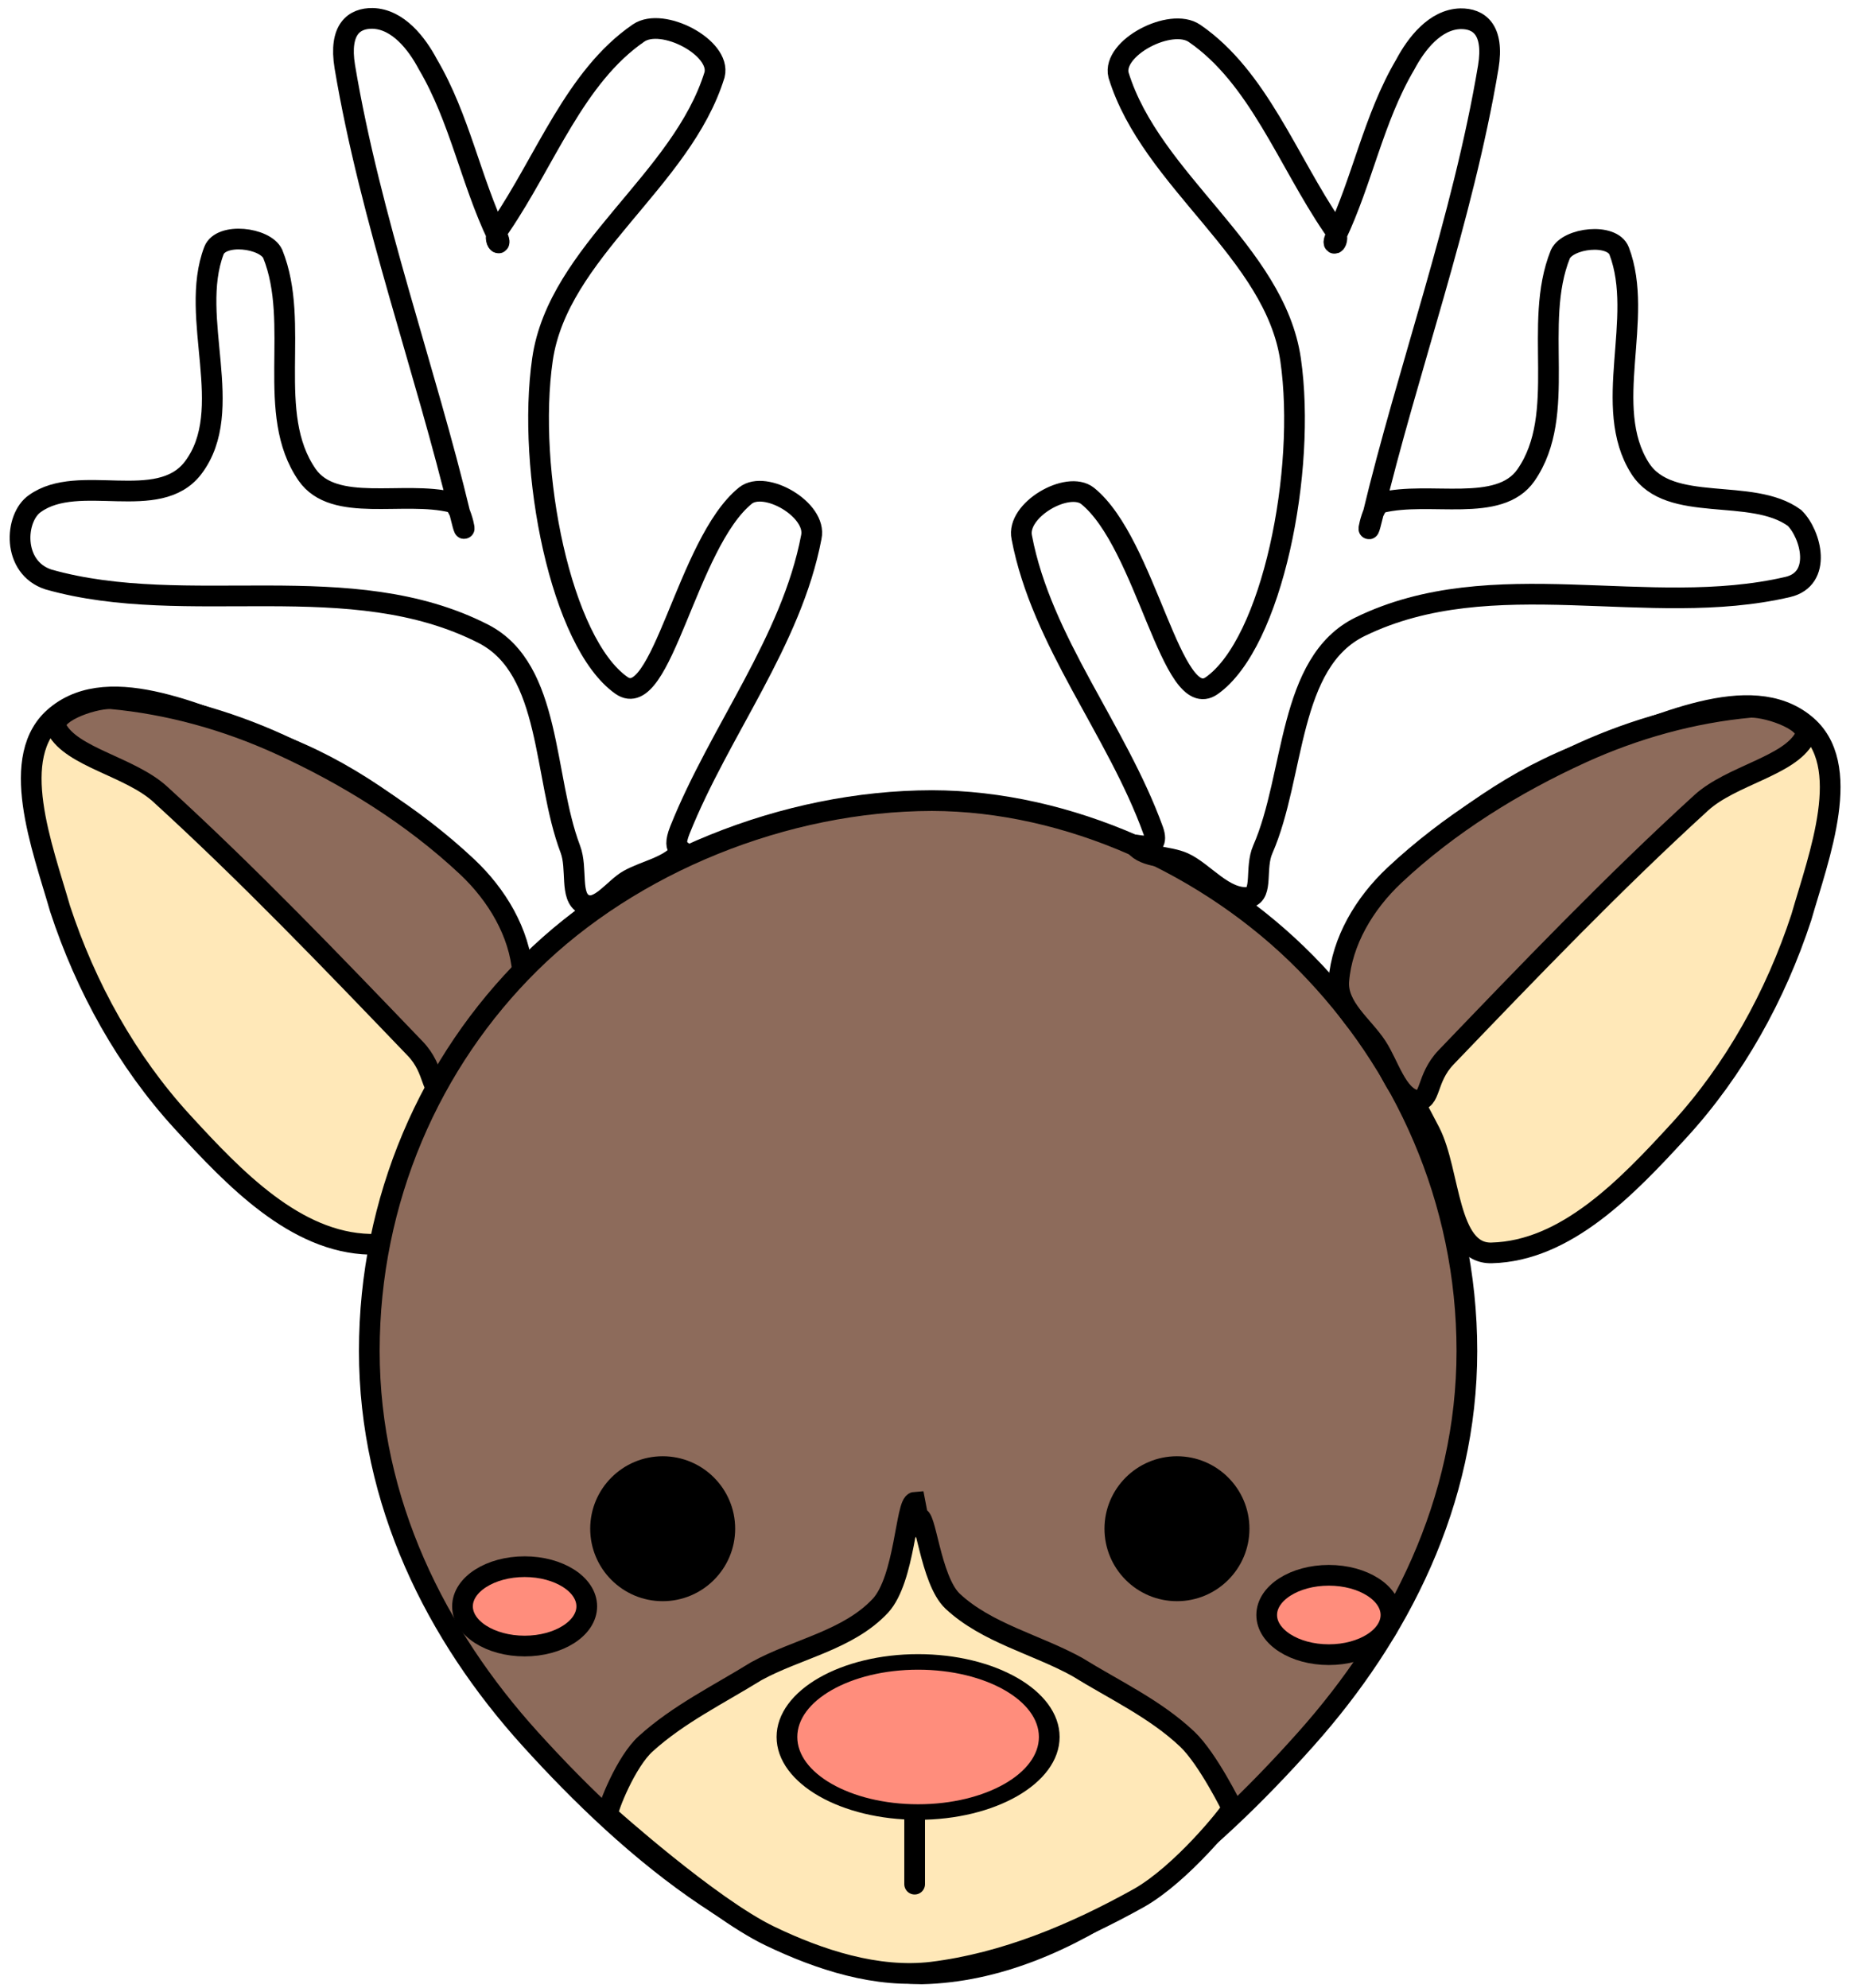 <svg version="1.1" width="268" height="288" viewBox="16 13 268 288" xmlns="http://www.w3.org/2000/svg" xmlns:xlink="http://www.w3.org/1999/xlink">
  <!-- Exported by Scratch - http://scratch.mit.edu/ -->
  <g id="ID0.9502169326879084">
    <path id="ID0.6267441683448851" fill="#FFE8B8" stroke="#000000" stroke-width="3" stroke-linecap="round" d="M 107.350 121.750 C 117.565 122.328 122.935 136.447 127.940 146.042 C 132.938 155.623 135.181 166.717 136 177.500 C 136.456 183.519 135.139 189.705 131.600 194.250 C 129.232 197.258 124.487 196.260 121.100 197.550 C 116.456 198.859 112.021 200.384 107.500 202.050 C 101.350 204.323 93.713 213.420 89.060 208.958 C 81.266 201.470 81.005 188.661 81 177.500 C 80.994 165.590 83.879 153.632 88.800 142.750 C 92.914 134.500 98.109 121.167 107.350 121.750 Z " transform="matrix(0.737, -0.675, 0.675, 0.737, -137.1, 99.4)"/>
    <path id="ID0.6267441683448851" fill="#8D6B5B" stroke="#000000" stroke-width="3" stroke-linecap="round" d="M 111.650 199.450 C 109.837 198.085 112.751 196.249 112.650 191.900 C 112.244 174.505 111.850 156.950 110.300 139.700 C 109.750 133.800 104.465 127.135 105.650 122.600 C 106.251 120.264 112.230 122.684 114.350 124.650 C 120.066 130.926 124.626 138.263 127.940 146.042 C 132.168 155.992 135.181 166.717 136 177.500 C 136.454 183.485 135.139 189.705 131.600 194.250 C 129.232 197.258 124.649 196.642 121.100 197.550 C 118.005 198.343 114.062 200.910 111.650 199.450 Z " transform="matrix(0.737, -0.675, 0.675, 0.737, -136.4, 99.55)"/>
  </g>
  <path id="ID0.2908902820199728" fill="#8D6B5B" stroke="#000000" stroke-width="3" stroke-linecap="round" d="M 209.500 172.750 C 229.210 172.781 249.700 182.070 263.700 196.300 C 277.934 210.771 287 230.567 287 252.500 C 287 274.433 277.180 293.577 263.700 308.700 C 249.444 324.700 229.670 342.283 208 342.750 C 186.063 342.283 165.907 324.849 151.300 308.700 C 137.708 293.678 128 274.433 128 252.500 C 128 230.567 136.857 210.563 151.300 196.300 C 166.011 181.775 188.215 172.781 209.500 172.750 Z " transform="matrix(1, 0, 0, 1, -58.5, -43.75)"/>
  <path id="ID0.2908902820199728" fill="#FFE8B8" stroke="#000000" stroke-width="3" stroke-linecap="round" d="M 206 277 C 207.062 275.745 207.728 285.916 211 289 C 215.951 293.624 223.100 295.250 229 298.500 C 234.500 301.900 240.350 304.600 245 309 C 248 311.850 251.500 319 251.500 319 C 251 320 244.154 328.499 238 332 C 228.728 337.168 218.617 341.438 208 342.750 C 200.042 343.690 191.724 340.978 184.500 337.500 C 175.838 333.329 161 320 161 320 C 161 319 163.700 312.200 166.550 309.650 C 171.300 305.350 177.050 302.550 182.550 299.150 C 188.450 295.900 195.865 294.673 200.550 289.650 C 204.113 285.765 204.232 274.732 205.550 274.650 Z " transform="matrix(1, 0, 0, 1, -57, -44)"/>
  <path id="ID0.5028436067514122" fill="#FF8D7C" stroke="#000000" stroke-width="3" d="M 214 287 C 219.242 287 223.992 288.625 227.431 291.250 C 230.871 293.875 233 297.500 233 301.500 C 233 305.500 230.871 309.125 227.431 311.750 C 223.992 314.375 219.242 316 214 316 C 208.758 316 204.008 314.375 200.569 311.750 C 197.129 309.125 195 305.500 195 301.500 C 195 297.500 197.129 293.875 200.569 291.250 C 204.008 288.625 208.758 287 214 287 Z " transform="matrix(1, 0, 0, 0.75, -65, 38.55)"/>
  <path id="ID0.37864481331780553" fill="#000000" stroke="#000000" stroke-width="3" d="M 257.500 245 C 259.983 245 262.233 246.008 263.862 247.638 C 265.492 249.267 266.500 251.517 266.500 254 C 266.500 256.483 265.492 258.733 263.862 260.362 C 262.233 261.992 259.983 263 257.500 263 C 255.017 263 252.767 261.992 251.138 260.362 C 249.508 258.733 248.500 256.483 248.500 254 C 248.500 251.517 249.508 249.267 251.138 247.638 C 252.767 246.008 255.017 245 257.500 245 Z " transform="matrix(1, 0, 0, 1, -71, -19.5)"/>
  <path id="ID0.37864481331780553" fill="#000000" stroke="#000000" stroke-width="3" d="M 257.500 245 C 259.983 245 262.233 246.008 263.862 247.638 C 265.492 249.267 266.500 251.517 266.500 254 C 266.500 256.483 265.492 258.733 263.862 260.362 C 262.233 261.992 259.983 263 257.500 263 C 255.017 263 252.767 261.992 251.138 260.362 C 249.508 258.733 248.500 256.483 248.500 254 C 248.500 251.517 249.508 249.267 251.138 247.638 C 252.767 246.008 255.017 245 257.500 245 Z " transform="matrix(1, 0, 0, 1, -145.5, -19.5)"/>
  <path id="ID0.7236767555586994" fill="none" stroke="#000000" stroke-width="3" stroke-linecap="round" d="M 215.500 303 L 215.500 313 " transform="matrix(1, 0, 0, 1, -67, -27)"/>
  <path id="ID0.483003459405154" fill="none" stroke="#000000" stroke-width="3" stroke-linecap="round" d="M 296 44.550 C 299.501 45.718 301.070 49.946 301.700 53.250 C 303.804 62.062 302.686 71.174 304 80 C 304.339 82.212 302.694 80.339 304.850 78.800 C 313.906 71.552 321.532 61.238 332.200 57.900 C 336.189 56.654 343.018 63.430 340.950 66.900 C 331.905 80.221 311.766 84.713 305 99 C 298.077 113.626 295.471 139.022 302.050 147.500 C 306.405 153.085 317.145 130.570 327.300 126.500 C 330.715 125.159 336.631 131.523 334.650 135.050 C 327.461 148.644 313.722 157.958 304 170 C 301.569 173.011 304.111 172.827 303.100 173.150 C 300.574 174.643 297.524 174.161 294.750 174.750 C 292.411 175.249 289.249 177.909 287.550 176.200 C 285.857 174.535 288.195 171.017 288 168 C 287.283 156.827 293.134 142.307 285.150 134.500 C 269.634 119.405 244.832 119.804 227.250 108.450 C 222.648 105.230 225.165 98.427 228.600 97.350 C 236.005 94.867 245.280 103.934 252 99.150 C 260.547 93.015 257.738 78.170 264.150 69.950 C 265.910 67.723 271.784 70.305 272.150 72.900 C 273.075 83.790 264.245 94.681 267.500 104.950 C 269.577 111.474 280.175 111.205 286.400 114.950 C 287.668 115.835 286.658 122.353 287 117 C 288.369 95.589 287.148 72.202 290.100 50.050 C 290.854 44.575 293.490 43.736 296 44.550 Z " transform="matrix(0.956, -0.294, 0.294, 0.956, -226.1, 60.1)"/>
  <path id="ID0.483003459405154" fill="none" stroke="#000000" stroke-width="3" stroke-linecap="round" d="M 296 44.550 C 299.501 45.718 301.070 49.946 301.700 53.250 C 303.804 62.062 302.686 71.174 304 80 C 304.339 82.212 302.694 80.339 304.850 78.800 C 313.906 71.552 321.532 61.238 332.200 57.900 C 336.189 56.654 343.018 63.430 340.950 66.900 C 331.905 80.221 311.766 84.713 305 99 C 298.077 113.626 295.471 139.022 302.050 147.500 C 306.405 153.085 317.145 130.570 327.300 126.500 C 330.715 125.159 336.631 131.523 334.650 135.050 C 327.461 148.644 313.321 157.642 304 170 C 301.675 173.096 306.688 172.595 305.850 172.900 C 303.888 174.198 300.863 172.894 298.400 173.200 C 295.177 173.602 291.169 176.654 287.850 175.200 C 286.031 174.085 288.335 170.915 288 168 C 286.663 156.350 292.564 141.016 284 133 C 268.438 118.445 244.386 119.728 226.500 109.300 C 222.023 106.691 225.514 101.009 228.500 99.450 C 235.789 96.920 245.981 104.279 252 99.150 C 260.008 92.316 257.738 78.170 264.150 69.950 C 265.910 67.723 271.784 70.305 272.150 72.900 C 273.075 83.790 264.245 94.681 267.500 104.950 C 269.577 111.474 280.175 111.205 286.400 114.950 C 287.668 115.835 286.658 122.353 287 117 C 288.369 95.589 287.148 72.202 290.100 50.050 C 290.854 44.575 293.490 43.736 296 44.550 Z " transform="matrix(-0.956, -0.294, -0.294, 0.956, 523.65, 60.15)"/>
  <path id="ID0.6637416258454323" fill="#FF8D7C" stroke="#000000" stroke-width="3" d="M 159 267 C 161.483 267 163.733 267.644 165.362 268.685 C 166.992 269.726 168 271.164 168 272.750 C 168 274.336 166.992 275.774 165.362 276.815 C 163.733 277.856 161.483 278.500 159 278.500 C 156.517 278.500 154.267 277.856 152.638 276.815 C 151.008 275.774 150 274.336 150 272.750 C 150 271.164 151.008 269.726 152.638 268.685 C 154.267 267.644 156.517 267 159 267 Z " transform="matrix(1, 0, 0, 1, -67, -27)"/>
  <path id="ID0.6637416258454323" fill="#FF8D7C" stroke="#000000" stroke-width="3" d="M 159 267 C 161.483 267 163.733 267.644 165.362 268.685 C 166.992 269.726 168 271.164 168 272.750 C 168 274.336 166.992 275.774 165.362 276.815 C 163.733 277.856 161.483 278.500 159 278.500 C 156.517 278.500 154.267 277.856 152.638 276.815 C 151.008 275.774 150 274.336 150 272.750 C 150 271.164 151.008 269.726 152.638 268.685 C 154.267 267.644 156.517 267 159 267 Z " transform="matrix(1, 0, 0, 1, 49.5, -25.75)"/>
  <g id="ID0.9502169326879084">
    <path id="ID0.6267441683448851" fill="#FFE8B8" stroke="#000000" stroke-width="3" stroke-linecap="round" d="M 107.350 121.750 C 117.565 122.328 122.935 136.447 127.940 146.042 C 132.938 155.623 135.181 166.717 136 177.500 C 136.456 183.519 135.139 189.705 131.600 194.250 C 129.232 197.258 124.487 196.260 121.100 197.550 C 116.456 198.859 112.021 200.384 107.500 202.050 C 101.350 204.323 93.713 213.420 89.060 208.958 C 81.266 201.470 81.005 188.661 81 177.500 C 80.994 165.590 83.879 153.632 88.800 142.750 C 92.914 134.500 98.109 121.167 107.350 121.750 Z " transform="matrix(-0.737, -0.675, -0.675, 0.737, 438.75, 100.65)"/>
    <path id="ID0.6267441683448851" fill="#8D6B5B" stroke="#000000" stroke-width="3" stroke-linecap="round" d="M 111.650 199.450 C 109.837 198.085 112.751 196.249 112.650 191.900 C 112.244 174.505 111.850 156.950 110.300 139.700 C 109.750 133.800 104.465 127.135 105.650 122.600 C 106.251 120.264 112.230 122.684 114.350 124.650 C 120.066 130.926 124.626 138.263 127.940 146.042 C 132.168 155.992 135.181 166.717 136 177.500 C 136.454 183.485 135.139 189.705 131.600 194.250 C 129.232 197.258 124.649 196.642 121.100 197.550 C 118.005 198.343 114.062 200.910 111.650 199.450 Z " transform="matrix(-0.737, -0.675, -0.675, 0.737, 438.05, 100.8)"/>
  </g>
</svg>